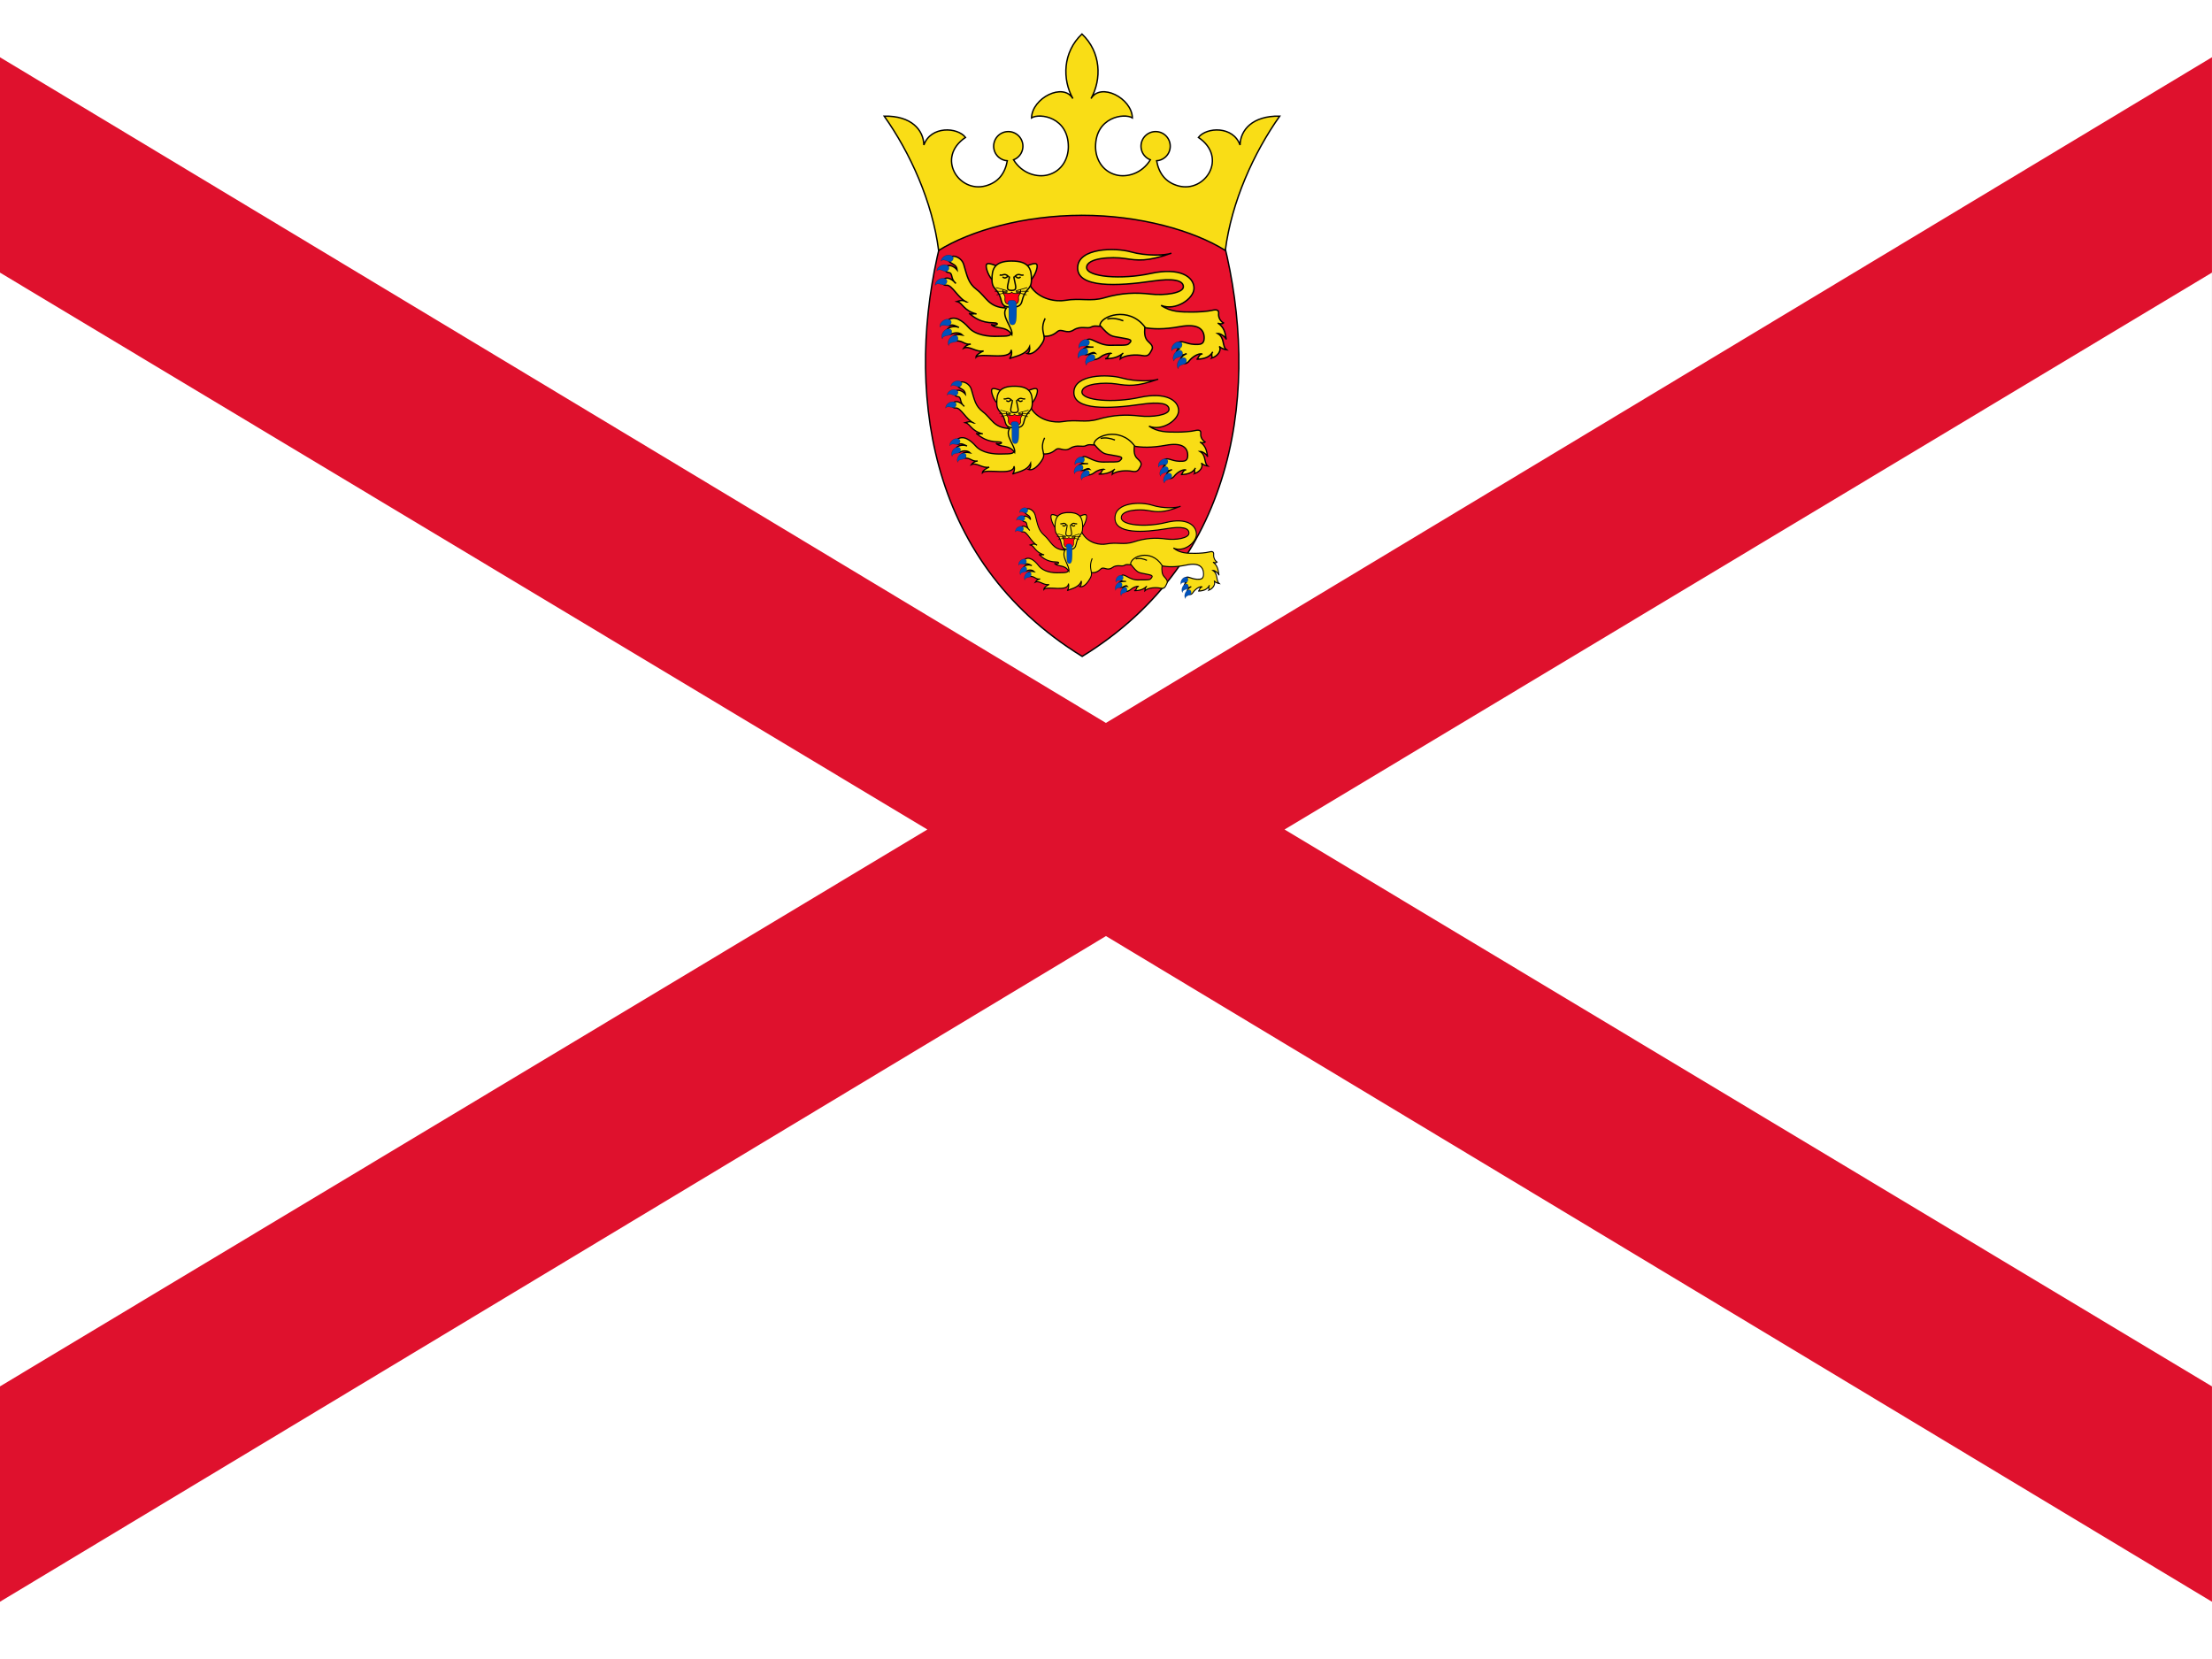 <svg xmlns="http://www.w3.org/2000/svg" height="480" width="640" version="1" xmlns:xlink="http://www.w3.org/1999/xlink" viewBox="0,0 30,18"><rect x="0" y="0" width="30" height="18" fill="#333333" stroke="none"/><defs><clipPath id="a"><path fill-opacity=".67" d="M-5.254-6h40v30h-40z"/></clipPath></defs><g clip-path="url(#a)" transform="matrix(.75 0 0 .75 3.94 2.25)"><path fill="#fff" d="M-10.254-6h50v30h-50z"/><path d="M-10.254-6v1.927L11.516 9l-21.77 13.073V24h3.28l21.72-13.073L36.466 24h3.28v-1.927L17.976 9l21.77-13.073V-6h-3.28L14.745 7.073-6.974-6h-3.28z" fill-rule="evenodd" fill="#df112d"/><g transform="matrix(.2 0 0 .2 -9.65 -6.04)"><path d="M132.66 22.233c3.156 12.778 1.425 28.56-12.83 37.316-14.254-8.757-15.985-24.54-12.828-37.317 3.36-3.055 18.632-4.938 25.658 0z" stroke="#000" stroke-width=".125" fill="#e8112d"/><path d="M119.81 19.667c5.226 0 10.093 1.383 12.962 3.176.563-4.405 2.56-8.81 4.918-12.142-2.46-.05-3.56 1.257-3.586 2.614-.615-1.742-3.023-1.64-3.766-.69 2.69 1.817.615 5.045-1.818 4.38-1.143-.314-1.747-1.11-1.96-2.268.262-.018.523-.114.743-.292.567-.46.654-1.293.194-1.86s-1.292-.654-1.86-.194c-.567.46-.654 1.292-.193 1.86.15.186.343.318.55.398-.768 1.256-2.147 1.632-3.135 1.356-1.282-.36-1.82-1.512-1.82-2.536 0-2.664 2.56-3.074 3.33-2.613-.05-1.793-2.87-3.227-3.74-1.742.973-1.742.922-4.2-.82-5.84-1.74 1.64-1.793 4.098-.82 5.84-.87-1.485-3.688-.05-3.74 1.742.77-.46 3.33-.05 3.33 2.613 0 1.024-.537 2.177-1.818 2.536-.988.276-2.367-.1-3.137-1.356.21-.08.4-.212.552-.398.46-.568.373-1.4-.194-1.86s-1.4-.373-1.86.194-.373 1.4.194 1.86c.22.178.482.274.745.292-.214 1.157-.82 1.954-1.96 2.267-2.434.666-4.51-2.562-1.82-4.38-.742-.948-3.15-1.05-3.765.69-.026-1.356-1.127-2.663-3.586-2.612 2.357 3.33 4.355 7.737 4.92 12.143 2.868-1.793 7.735-3.176 12.96-3.176z" stroke="#000" stroke-width=".125" fill="#f9dd16"/><g id="b" stroke="#000"><g stroke-width=".125" fill="#f9dd16"><path d="M130.65 32.2c-.315.075-.315.48-.48.48.82-.022 1.217-.247 1.465-.66-.18.165-.023.48-.083.556.6-.21.887-.722.677-1.067.134.194.525.3.645.314-.42-.33-.12-1.082-.797-1.473.226-.014.662.242.782.542-.105-.676-.21-1.112-.767-1.488.06.068.376.128.51 0-.36-.225-.465-.6-.434-.84.04-.338-.182-.407-.603-.302-.38.095-1.247.15-1.758.15-1.053 0-1.97 0-2.842-.6 1.308.54 2.976-.602 2.976-1.55 0-1.05-1.293-1.908-3.908-1.337-2.615.572-5.8.33-5.8-.54 0-.872 2.283-.993 3.456-.812 1.172.18 2.013.3 4.208-.48-.54.21-2.285.27-3.667-.12-1.383-.392-4.78-.392-4.81 1.44-.03 1.835 3.617 1.668 6.764 1.204 1.833-.27 2.795-.09 2.795.51 0 .572-1.683.812-2.976.662-1.292-.15-2.615-.12-4.148.33-1.28.376-2.164 0-3.577.24-.684.117-2.344 0-3.163-1.352-.504.36-2.022 1.116-2.277 1.852-.36.676-.12 1.35.36 2.01.606.833-.3.707-.946.737-.886.04-2.072-.094-2.69-.797-.55-.622-1.28-1.12-1.862-.66-.3.238-.012.55.225.463.235-.087.513.087.764.197-.4-.172-.84-.038-1.013.115-.237.213.05.62.338.475.225-.112.687-.187.987.088-.325-.063-.663-.05-.825.125s-.037.428.313.412c.562-.025.706.37 1.27.288-.347.045-.543.226-.633.36.526-.24 1.107.41 1.79.256-.267.11-.696.37-.692.57.405-.465 3.126.36 3.186-.66.076.21.06.525-.15.796.35-.21 1.474-.286 1.82-1.097.03.24-.016.555-.226.63.36.118.836-.15 1.322-.872.193-.286.24-.476.206-.69.482.017.83-.104 1.207-.422.39-.33.81.27 1.472-.15.662-.42 1.233-.06 1.593-.27.36-.21.857.074 1.248-.166.39-.24.997.118 1.644-.393 1.018.372 2.206 1.063 5.12.528 1.67-.307 2.194.256 2.194 1.022 0 .526-.307.572-.54.586-.93.057-1.328-.347-1.695-.218-.246.088-.396.488-.04.625-.294.15-.256.432-.106.535s.536.01.8-.113c-.34.153-.69.428-.49.716.122.174.428.322.714-.05.287-.375.812-.688 1.146-.638zM112.14 24.264c-.842-.346-1.126-.355-.932.33.083.294.285.707.488.895.008-.286.113-1.076.444-1.226z"/><path d="M114.77 24.264c.842-.346 1.126-.355.932.33-.083.294-.286.707-.49.895-.006-.286-.11-1.076-.442-1.226z"/><path d="M113.46 23.802c1.593 0 1.792.748 1.784 1.68-.007 1.007-.548.66-.856 1.953-.12.506-.523.534-.928.534-.406 0-.808-.03-.93-.535-.306-1.292-.848-.946-.855-1.953-.008-.932.19-1.68 1.785-1.68z"/><path d="M109.36 27.495c-.406-.24-.668-.074-.833-.03.526.136.547.812 1.75 1.127-.27-.075-.42.075-.677-.06.496.39 1.052.843 2.225.857.654.006.202.345-.226.15.443.458 1.322.082 1.878.916.105-.646-1.037-1.668-.51-2.405-1.623-.068-1.756-.967-2.69-1.682-.762-.582-.83-1.173-1.166-2.28-.153-.5-.74-.814-1.065-.695-.284.104-.388.35-.144.535.244.184.556.21.623.676-.317-.38-.792-.517-1.02-.28-.14.145-.083.482.216.513.487.05.137.525.69.99-.49-.552-.915-.602-1.178-.302-.157.18 0 .5.338.465.49-.05 1.056 1.19 1.788 1.505zM122.43 32.14c-.256.044-.18.465-.526.495.827 0 1.247-.195 1.638-.51-.18.104-.255.375-.27.525.436-.376 1.473-.406 2.014-.3s.63-.15.826-.496c.196-.346-.075-.542-.345-.812-.27-.27-.33-.646-.27-1.278-1.444-1.923-4.03-.992-4.06-.15.933 1.082 1.053.962 1.835 1.112.78.15 1.26.15.736.586-.18.15-.932.08-1.518.106-1.31.057-1.91-.906-2.298-.406-.32.41.01.593.66.57-.45.004-1.047-.02-.945.4.172.705.847-.132 1.11.158-.225-.053-.575.085-.588.297-.013.213.5.488 1.062.04.308-.244.7-.336.938-.338z"/></g><g stroke-width=".125" fill="none"><path d="M123.55 29.206c-.47-.172-.9-.277-1.45-.163M116.48 28.983c-.386.83-.152 1.24-.095 1.624M112.37 25.052c.265.133.414-.242.803.156-.107-.116-.24.308-.538.026M114.53 25.052c-.265.133-.414-.242-.803.156.107-.116.24.308.538.026"/><path d="M113.73 25.207c-.09.075-.1-.06-.03.295.127.65.278.956-.25.956-.537 0-.374-.305-.247-.956.07-.355.06-.22-.03-.295"/></g><path d="M113.46 27.706c.428 0 .676-.007.61-.61-.03-.24.292-.336.18-.728.12.48-.79.435-.79.217 0 .218-.91.264-.79-.217-.112.392.208.488.18.73-.066.6.182.608.61.608z" stroke-width=".063" fill="#ff0016"/><g stroke-width=".063"><path d="M113.07 26.49l-1.028-.288M113.07 26.543l-1.148-.01M113.08 26.602l-.98.262M113.84 26.49l1.028-.288M113.84 26.543l1.148-.01M113.83 26.602l.98.262"/></g><g stroke-width=".013" fill="#0051ba"><path d="M108.13 23.414c-.3-.372-1.048-.058-1.063.404.253-.3.666.132.89.04.157-.062.294-.292.173-.444zM107.75 24.295c-.3-.372-1.047-.058-1.062.404.252-.3.665.13.89.04.157-.062.294-.293.172-.445zM107.55 25.48c-.34-.337-1.047.06-1.01.52.218-.326.676.056.89-.06.148-.08.258-.324.12-.46zM107.91 29.148c-.376-.295-1.033.18-.944.634.18-.35.678-.022.877-.16.138-.098.22-.354.067-.474zM107.89 29.95c-.448-.164-.928.49-.703.894.062-.387.638-.23.785-.423.102-.133.1-.402-.082-.47zM108.46 30.55c-.448-.164-.928.49-.704.894.063-.387.64-.23.786-.423.102-.133.1-.402-.082-.47zM120.2 31.714c-.448-.165-.928.49-.703.893.063-.387.638-.23.785-.423.102-.134.1-.403-.082-.47zM120.81 32.258c-.464-.113-.866.592-.597.968.018-.392.608-.3.732-.51.086-.145.054-.412-.135-.458zM120.38 30.942c-.414-.24-.998.325-.845.76.128-.37.668-.117.846-.283.124-.116.168-.38 0-.478zM128.73 31.883c-.464-.113-.866.592-.597.968.02-.39.61-.3.732-.51.086-.144.054-.41-.135-.457zM128.75 31.146c-.42-.225-.985.36-.818.79.115-.375.664-.14.836-.313.12-.12.154-.385-.018-.477zM129.07 32.542c-.468-.093-.84.63-.554.993.002-.392.595-.327.71-.542.08-.15.035-.413-.156-.45zM113.49 27.345c.294 0 .413.086.413.617 0 1.125-.013 1.61-.375 1.61-.363 0-.338-.46-.338-1.287 0-.43 0-.646-.087-.61 0-.282.125-.33.387-.33z"/></g></g><use xlink:href="#b" transform="matrix(.9 0 0 .9 11.6 13.7)" height="18" width="30"/><use xlink:href="#b" transform="matrix(.7 0 0 .8 39.2 27.5)" height="18" width="30"/></g></g></svg>